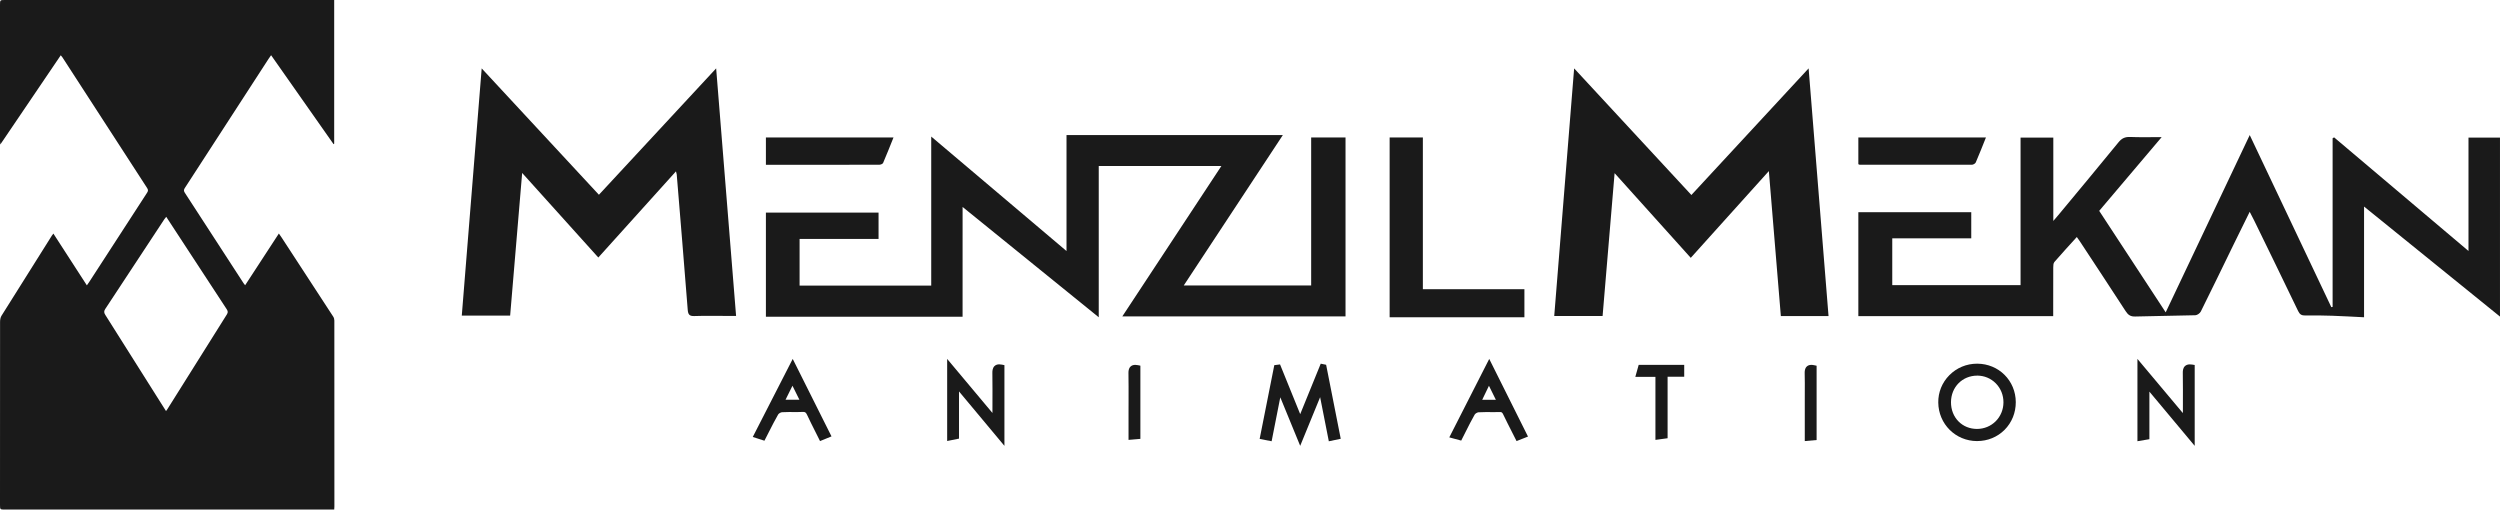 <svg width="157" height="32" viewBox="0 0 157 32" fill="none" xmlns="http://www.w3.org/2000/svg">
<path d="M20.989 32C20.884 32 20.805 32 20.727 32C13.921 32 7.116 32 0.311 32C0.001 32 0 32 0 31.694C0 27.867 -0.001 24.039 0.004 20.212C0.004 20.084 0.027 19.936 0.093 19.831C1.143 18.149 2.201 16.473 3.258 14.795C3.279 14.763 3.303 14.733 3.352 14.668C4.055 15.755 4.745 16.822 5.455 17.92C5.515 17.835 5.559 17.775 5.6 17.712C6.811 15.842 8.022 13.971 9.237 12.103C9.309 11.993 9.313 11.921 9.24 11.809C7.466 9.076 5.694 6.339 3.922 3.604C3.897 3.566 3.866 3.533 3.816 3.471C2.552 5.337 1.301 7.183 0.018 9.076C0.008 8.977 0 8.935 0 8.892C-0 6.034 0 3.175 0 0.316C0 0 0.001 0 0.302 0C7.107 0 13.913 0 20.718 0C20.803 0 20.888 0 20.987 0C20.987 3.027 20.987 6.025 20.987 9.024C20.974 9.034 20.962 9.045 20.949 9.055C19.648 7.202 18.348 5.349 17.025 3.467C16.961 3.558 16.912 3.626 16.866 3.696C15.119 6.391 13.372 9.086 11.624 11.781C11.557 11.884 11.513 11.962 11.6 12.095C12.835 13.988 14.063 15.886 15.293 17.782C15.318 17.82 15.348 17.855 15.394 17.914C16.1 16.831 16.796 15.765 17.513 14.665C17.58 14.762 17.633 14.835 17.682 14.91C18.766 16.57 19.851 18.23 20.931 19.892C20.974 19.959 20.997 20.052 20.997 20.133C21.001 24.024 21 27.915 21 31.805C21 31.859 20.994 31.913 20.989 32ZM10.426 25.815C10.471 25.753 10.491 25.729 10.507 25.703C11.754 23.714 12.999 21.725 14.251 19.74C14.338 19.602 14.301 19.516 14.226 19.402C13.451 18.223 12.68 17.041 11.907 15.86C11.422 15.118 10.936 14.375 10.439 13.615C10.389 13.68 10.349 13.726 10.315 13.777C9.082 15.652 7.851 17.528 6.613 19.399C6.518 19.542 6.525 19.636 6.614 19.777C7.782 21.618 8.943 23.464 10.105 25.308C10.206 25.468 10.307 25.627 10.426 25.815Z" fill="#1A1A1A"/>
<g clip-path="url(#clip0_2001_1200)">
<path d="M135.753 8.611C134.405 10.203 133.124 11.714 131.83 13.242C133.215 15.357 134.594 17.461 136.006 19.615C137.766 15.903 139.502 12.24 141.283 8.482C143.015 12.134 144.711 15.712 146.407 19.289C146.434 19.284 146.461 19.279 146.488 19.274C146.488 15.743 146.488 12.212 146.488 8.681C146.52 8.663 146.551 8.645 146.582 8.627C149.371 10.985 152.161 13.343 155.021 15.761C155.021 13.342 155.021 11.009 155.021 8.643C155.71 8.643 156.349 8.643 156.999 8.643C156.999 12.375 156.999 16.086 156.999 19.881C154.142 17.569 151.338 15.299 148.463 12.972C148.463 15.321 148.463 17.583 148.463 19.924C147.763 19.89 147.112 19.851 146.461 19.829C145.9 19.811 145.338 19.802 144.777 19.813C144.548 19.817 144.429 19.754 144.324 19.537C143.413 17.638 142.487 15.746 141.565 13.854C141.485 13.69 141.399 13.53 141.281 13.301C140.92 14.034 140.591 14.699 140.266 15.364C139.583 16.764 138.906 18.168 138.212 19.561C138.157 19.673 137.988 19.793 137.868 19.797C136.61 19.834 135.351 19.839 134.093 19.877C133.802 19.886 133.645 19.781 133.494 19.546C132.538 18.07 131.567 16.604 130.601 15.134C130.554 15.063 130.503 14.996 130.424 14.884C129.939 15.421 129.467 15.93 129.014 16.455C128.946 16.534 128.945 16.688 128.944 16.807C128.939 17.681 128.941 18.554 128.941 19.428C128.941 19.562 128.941 19.695 128.941 19.854C124.842 19.854 120.788 19.854 116.704 19.854C116.704 17.681 116.704 15.516 116.704 13.327C119.066 13.327 121.418 13.327 123.795 13.327C123.795 13.869 123.795 14.398 123.795 14.968C122.142 14.968 120.498 14.968 118.834 14.968C118.834 15.965 118.834 16.922 118.834 17.906C121.505 17.906 124.182 17.906 126.891 17.906C126.891 14.83 126.891 11.753 126.891 8.642C127.585 8.642 128.247 8.642 128.948 8.642C128.948 10.358 128.948 12.061 128.948 13.876C129.121 13.673 129.223 13.556 129.322 13.437C130.564 11.938 131.813 10.444 133.043 8.935C133.247 8.684 133.455 8.59 133.771 8.602C134.392 8.627 135.014 8.611 135.753 8.611Z" fill="#1A1A1A"/>
<path d="M113.581 4.294C114.003 9.535 114.417 14.68 114.832 19.848C113.816 19.848 112.848 19.848 111.837 19.848C111.588 16.845 111.341 13.854 111.084 10.744C109.414 12.599 107.812 14.378 106.18 16.192C104.6 14.435 103.03 12.689 101.397 10.874C101.142 13.919 100.894 16.874 100.643 19.845C99.632 19.845 98.641 19.845 97.606 19.845C98.021 14.675 98.435 9.53 98.856 4.295C101.344 6.981 103.772 9.603 106.219 12.246C108.665 9.603 111.087 6.987 113.581 4.294Z" fill="#1A1A1A"/>
<path d="M124.718 8.631C124.499 9.176 124.299 9.692 124.079 10.198C124.047 10.272 123.916 10.347 123.831 10.347C121.486 10.353 119.141 10.35 116.795 10.347C116.772 10.347 116.749 10.33 116.704 10.312C116.704 9.768 116.704 9.216 116.704 8.631C119.356 8.631 122.004 8.631 124.718 8.631Z" fill="#1A1A1A"/>
<path d="M60.45 19.889C56.296 19.889 52.211 19.889 48.099 19.889C48.099 17.7 48.099 15.538 48.099 13.353C50.457 13.353 52.806 13.353 55.173 13.353C55.173 13.903 55.173 14.432 55.173 15.005C53.517 15.005 51.876 15.005 50.214 15.005C50.214 16.002 50.214 16.956 50.214 17.934C52.96 17.934 55.697 17.934 58.481 17.934C58.481 14.855 58.481 11.773 58.481 8.576C61.357 11.009 64.148 13.371 66.977 15.765C66.977 13.318 66.977 10.916 66.977 8.482C71.469 8.482 75.984 8.482 80.563 8.482C78.478 11.648 76.422 14.767 74.339 17.929C77.028 17.929 79.67 17.929 82.341 17.929C82.341 14.837 82.341 11.748 82.341 8.631C83.07 8.631 83.772 8.631 84.499 8.631C84.499 12.362 84.499 16.099 84.499 19.869C79.859 19.869 75.215 19.869 70.482 19.869C72.562 16.711 74.618 13.591 76.702 10.426C74.119 10.426 71.587 10.426 69.001 10.426C69.001 13.556 69.001 16.688 69.001 19.924C66.114 17.584 63.309 15.313 60.451 12.997C60.45 15.322 60.45 17.592 60.45 19.889Z" fill="#1A1A1A"/>
<path d="M44.974 4.294C45.394 9.511 45.807 14.639 46.226 19.84C46.018 19.84 45.839 19.84 45.66 19.84C44.974 19.84 44.286 19.824 43.601 19.848C43.281 19.859 43.211 19.735 43.188 19.444C42.967 16.611 42.73 13.78 42.498 10.948C42.495 10.914 42.482 10.881 42.451 10.761C40.811 12.581 39.208 14.358 37.574 16.172C36.002 14.426 34.429 12.68 32.792 10.862C32.536 13.892 32.288 16.846 32.037 19.818C31.026 19.818 30.045 19.818 29 19.818C29.414 14.668 29.828 9.535 30.25 4.295C32.737 6.976 35.164 9.592 37.612 12.231C40.056 9.597 42.485 6.977 44.974 4.294Z" fill="#1A1A1A"/>
<path d="M89.356 18.161C91.52 18.161 93.615 18.161 95.733 18.161C95.733 18.753 95.733 19.323 95.733 19.923C92.913 19.923 90.104 19.923 87.269 19.923C87.269 16.161 87.269 12.408 87.269 8.631C87.951 8.631 88.63 8.631 89.356 8.631C89.356 11.789 89.356 14.95 89.356 18.161Z" fill="#1A1A1A"/>
<path d="M48.099 10.351C48.099 9.759 48.099 9.209 48.099 8.631C50.757 8.631 53.407 8.631 56.113 8.631C55.892 9.178 55.685 9.71 55.459 10.233C55.433 10.295 55.302 10.345 55.219 10.346C52.86 10.351 50.502 10.351 48.099 10.351Z" fill="#1A1A1A"/>
<path d="M80.402 24.951L79.858 27.71L79.106 27.564L80.026 22.932L80.387 22.886L81.653 26.008L82.942 22.839L83.281 22.908L84.198 27.555L83.45 27.712L82.904 24.943L81.652 27.999L80.402 24.951Z" fill="#1A1A1A"/>
<path d="M83.975 27.378C83.83 27.409 83.727 27.431 83.592 27.459C83.386 26.427 83.185 25.413 82.963 24.297C82.511 25.393 82.1 26.391 81.653 27.476C81.205 26.392 80.793 25.395 80.343 24.305C80.122 25.42 79.922 26.424 79.717 27.46C79.588 27.435 79.483 27.415 79.331 27.386C79.617 25.957 79.902 24.534 80.187 23.112C80.215 23.109 80.244 23.105 80.273 23.101C80.722 24.201 81.171 25.299 81.654 26.483C82.144 25.286 82.598 24.175 83.053 23.064C83.076 23.068 83.097 23.073 83.12 23.077C83.401 24.495 83.683 25.911 83.975 27.378Z" fill="#1A1A1A"/>
<path d="M124.156 27.7C122.809 27.695 121.74 26.633 121.723 25.281C121.715 24.636 121.961 24.027 122.416 23.566C122.879 23.098 123.498 22.839 124.161 22.839H124.17C125.524 22.843 126.587 23.905 126.591 25.255C126.592 25.92 126.343 26.537 125.887 26.994C125.434 27.448 124.822 27.699 124.164 27.699H124.156V27.7ZM124.173 23.589C123.235 23.59 122.526 24.307 122.522 25.257C122.52 25.729 122.689 26.16 122.999 26.47C123.297 26.771 123.706 26.936 124.151 26.937C125.081 26.937 125.811 26.205 125.817 25.272C125.82 24.816 125.648 24.389 125.333 24.071C125.024 23.76 124.612 23.589 124.175 23.589V23.401L124.173 23.589Z" fill="#1A1A1A"/>
<path d="M126.441 25.219C126.445 26.488 125.458 27.479 124.194 27.476C122.954 27.472 121.963 26.486 121.947 25.242C121.932 23.999 122.949 22.984 124.207 22.989C125.458 22.993 126.437 23.97 126.441 25.219ZM122.372 25.218C122.368 26.281 123.149 27.086 124.188 27.088C125.215 27.09 126.036 26.271 126.042 25.236C126.05 24.2 125.231 23.363 124.21 23.364C123.172 23.364 122.376 24.168 122.372 25.218Z" fill="#1A1A1A"/>
<path d="M60.226 24.582V27.545L59.482 27.695V22.54L62.325 25.934L62.326 25.499C62.328 24.817 62.331 24.111 62.321 23.418C62.319 23.294 62.331 23.115 62.449 22.995C62.524 22.919 62.626 22.88 62.752 22.88C62.805 22.88 62.863 22.887 62.928 22.9L63.078 22.931V27.999L60.226 24.582Z" fill="#1A1A1A"/>
<path d="M60.003 24.07C60.003 25.243 60.003 26.308 60.003 27.384C59.868 27.411 59.763 27.433 59.633 27.459C59.633 26.011 59.633 24.583 59.633 23.064C60.583 24.195 61.488 25.271 62.445 26.41C62.459 26.242 62.475 26.14 62.476 26.039C62.478 25.168 62.485 24.296 62.472 23.424C62.468 23.145 62.559 23.033 62.853 23.094C62.853 24.528 62.853 25.953 62.853 27.476C61.888 26.321 60.979 25.236 60.003 24.07Z" fill="#1A1A1A"/>
<path d="M134.982 24.594V27.581L134.231 27.708V22.54L137.085 25.942C137.085 25.805 137.085 25.669 137.086 25.533C137.088 24.838 137.091 24.12 137.08 23.414C137.078 23.293 137.089 23.118 137.206 23C137.282 22.922 137.388 22.883 137.521 22.883C137.567 22.883 137.614 22.887 137.668 22.895L137.827 22.921V27.999L134.982 24.594Z" fill="#1A1A1A"/>
<path d="M134.829 24.077C134.829 25.258 134.829 26.33 134.829 27.413C134.692 27.436 134.585 27.454 134.455 27.476C134.455 26.022 134.455 24.588 134.455 23.064C135.415 24.204 136.322 25.282 137.275 26.412C137.291 26.263 137.309 26.175 137.309 26.087C137.312 25.197 137.319 24.306 137.306 23.416C137.301 23.149 137.388 23.041 137.676 23.088C137.676 24.516 137.676 25.947 137.676 27.471C136.714 26.325 135.805 25.241 134.829 24.077Z" fill="#1A1A1A"/>
<path d="M95.163 27.549C95.089 27.401 95.014 27.255 94.941 27.11C94.752 26.738 94.574 26.387 94.401 26.025C94.34 25.896 94.299 25.876 94.2 25.876H94.181C94.081 25.88 93.974 25.881 93.845 25.881C93.759 25.881 93.674 25.881 93.587 25.88C93.502 25.879 93.417 25.878 93.333 25.878C93.136 25.878 92.987 25.883 92.848 25.892C92.773 25.897 92.646 25.973 92.611 26.035C92.411 26.385 92.232 26.74 92.043 27.117C91.974 27.255 91.904 27.395 91.832 27.534L91.764 27.669L91.015 27.467L93.524 22.54L95.958 27.416L95.24 27.7L95.163 27.549ZM93.941 25.108L93.506 24.226L93.082 25.108H93.941Z" fill="#1A1A1A"/>
<path d="M91.62 27.46C91.498 27.427 91.394 27.399 91.239 27.358C91.986 25.901 92.719 24.47 93.478 22.989C94.216 24.457 94.929 25.879 95.658 27.33C95.53 27.38 95.423 27.422 95.288 27.476C95.026 26.958 94.766 26.464 94.527 25.962C94.441 25.782 94.339 25.701 94.131 25.708C93.685 25.725 93.237 25.695 92.791 25.724C92.655 25.733 92.472 25.843 92.404 25.96C92.126 26.443 91.884 26.947 91.62 27.46ZM93.458 23.827C93.199 24.364 92.976 24.825 92.738 25.317C93.246 25.317 93.695 25.317 94.199 25.317C93.951 24.818 93.722 24.358 93.458 23.827Z" fill="#1A1A1A"/>
<path d="M51.42 27.543C51.347 27.396 51.274 27.252 51.202 27.108C51.02 26.747 50.849 26.406 50.684 26.052C50.611 25.896 50.557 25.869 50.442 25.869C50.433 25.869 50.423 25.869 50.413 25.869C50.304 25.875 50.187 25.878 50.044 25.878C49.96 25.878 49.875 25.877 49.791 25.876C49.708 25.875 49.624 25.875 49.541 25.875C49.369 25.875 49.236 25.878 49.111 25.887C49.032 25.892 48.906 25.966 48.87 26.027C48.669 26.375 48.488 26.731 48.296 27.109C48.225 27.249 48.153 27.392 48.078 27.536L48.006 27.677L47.274 27.441L49.783 22.54L52.218 27.405L51.497 27.7L51.42 27.543ZM50.203 25.105L49.767 24.224L49.331 25.105H50.203Z" fill="#1A1A1A"/>
<path d="M47.944 27.465C47.811 27.422 47.718 27.392 47.573 27.346C48.319 25.897 49.053 24.467 49.813 22.989C50.55 24.455 51.263 25.874 51.992 27.324C51.865 27.375 51.759 27.419 51.619 27.476C51.367 26.969 51.116 26.487 50.885 25.995C50.79 25.792 50.676 25.693 50.436 25.705C50.001 25.727 49.564 25.692 49.13 25.722C48.993 25.732 48.808 25.838 48.74 25.954C48.46 26.436 48.217 26.939 47.944 27.465ZM49.799 23.834C49.535 24.365 49.308 24.822 49.061 25.319C49.583 25.319 50.033 25.319 50.537 25.319C50.29 24.822 50.061 24.362 49.799 23.834Z" fill="#1A1A1A"/>
<path d="M103.961 23.668H102.698L102.909 22.914H105.769V23.657H104.725V27.521L103.961 27.625V23.668Z" fill="#1A1A1A"/>
<path d="M104.195 23.519C103.77 23.519 103.405 23.519 102.999 23.519C103.042 23.363 103.074 23.247 103.104 23.139C103.953 23.139 104.776 23.139 105.62 23.139C105.62 23.264 105.62 23.37 105.62 23.509C105.279 23.509 104.951 23.509 104.583 23.509C104.583 24.828 104.583 26.115 104.583 27.422C104.442 27.442 104.338 27.456 104.195 27.476C104.195 26.159 104.195 24.87 104.195 23.519Z" fill="#1A1A1A"/>
<path d="M70.872 25.806C70.872 25.581 70.873 25.357 70.874 25.133C70.875 24.574 70.877 23.996 70.867 23.429C70.865 23.312 70.876 23.143 70.992 23.026C71.066 22.952 71.167 22.914 71.293 22.914C71.344 22.914 71.402 22.92 71.466 22.933L71.616 22.964V27.561L70.872 27.625V25.806Z" fill="#1A1A1A"/>
<path d="M71.466 27.37C71.348 27.38 71.242 27.389 71.097 27.401C71.097 26.842 71.097 26.311 71.097 25.778C71.097 24.982 71.106 24.186 71.092 23.39C71.087 23.121 71.184 23.023 71.466 23.079C71.466 24.498 71.466 25.922 71.466 27.37Z" fill="#1A1A1A"/>
<path d="M113.34 25.169C113.34 25 113.34 24.831 113.341 24.662C113.343 24.26 113.346 23.844 113.334 23.437C113.331 23.318 113.34 23.146 113.455 23.027C113.528 22.952 113.628 22.914 113.753 22.914C113.807 22.914 113.867 22.922 113.934 22.936L114.083 22.968V27.633L113.34 27.7V25.169Z" fill="#1A1A1A"/>
<path d="M113.933 27.368C113.811 27.379 113.706 27.389 113.564 27.401C113.564 26.618 113.564 25.861 113.564 25.105C113.564 24.533 113.574 23.961 113.559 23.39C113.551 23.123 113.645 23.019 113.933 23.081C113.933 24.499 113.933 25.922 113.933 27.368Z" fill="#1A1A1A"/>
</g>
<defs>
<clipPath id="clip0_2001_1200">
<rect width="128" height="24" fill="white" transform="translate(29 4)"/>
</clipPath>
</defs>
</svg>
